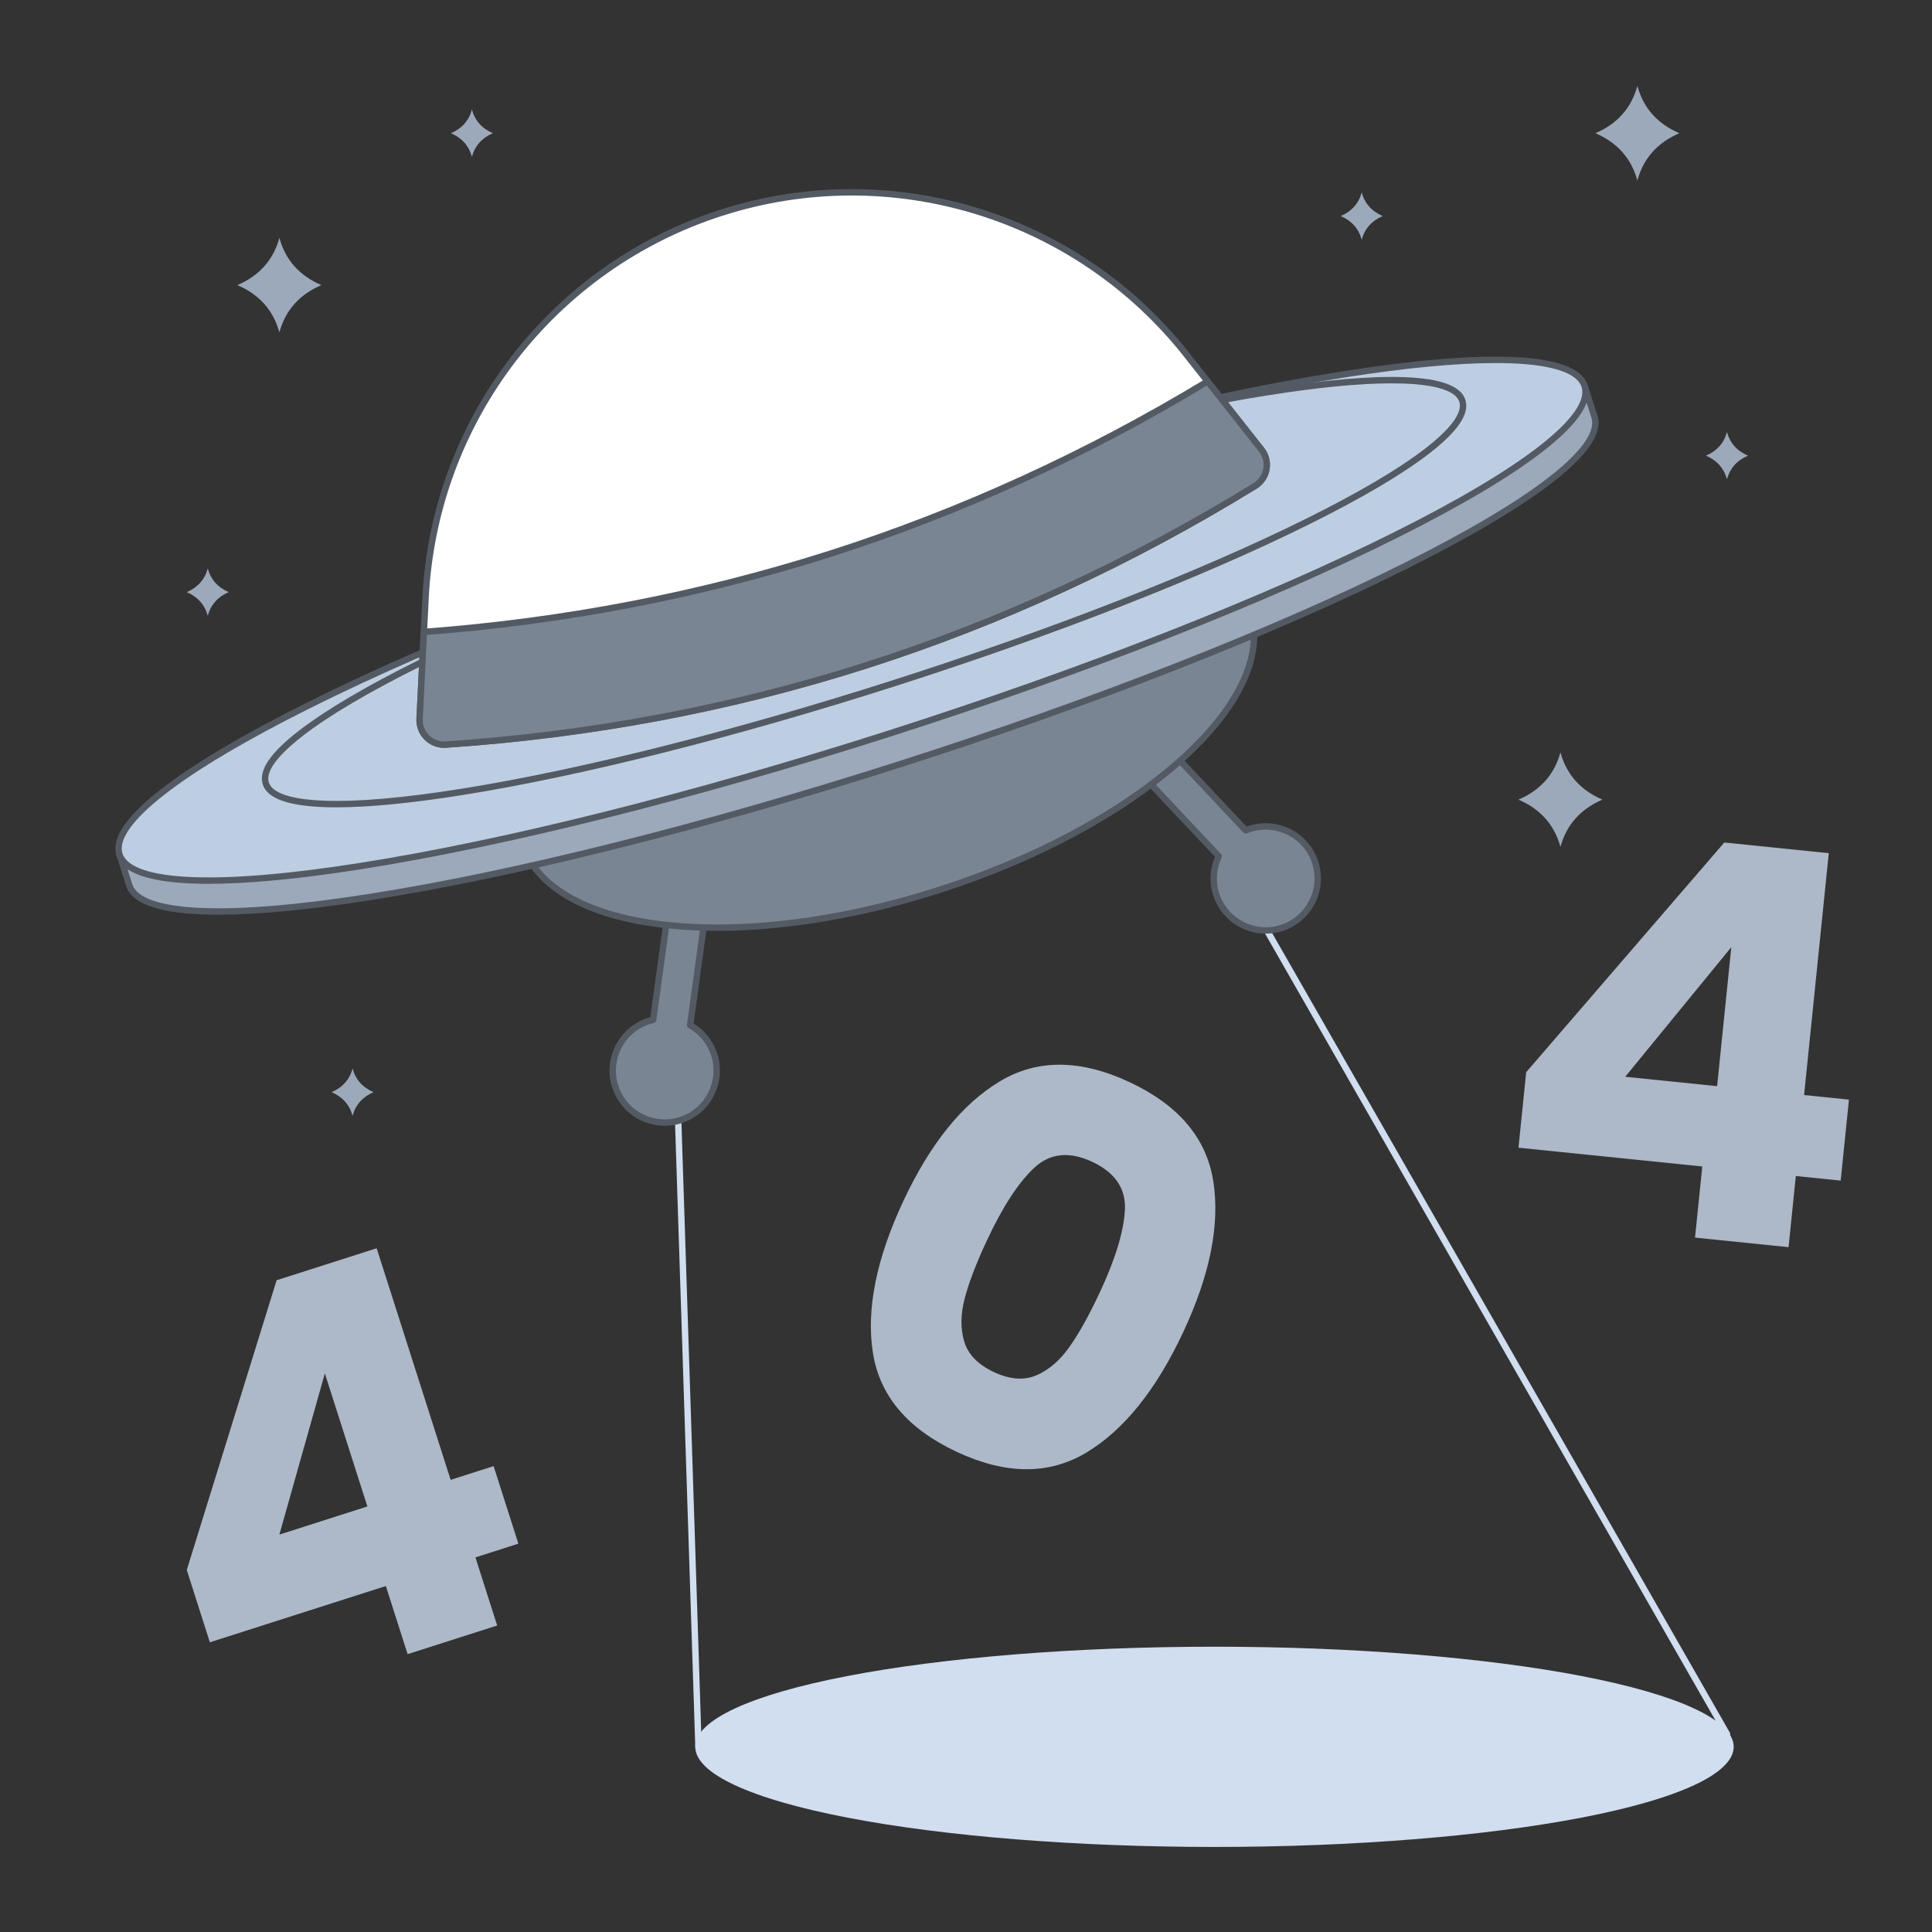 <svg xmlns="http://www.w3.org/2000/svg" xmlns:xlink="http://www.w3.org/1999/xlink" width="1000" zoomAndPan="magnify" viewBox="0 0 750 750" height="1000" preserveAspectRatio="xMidYMid meet" version="1.0"><rect x="0" y="0" width="750" height="750" fill="#333333" stroke="none"/><defs><clipPath id="ab90dfe760"><path d="M 619 33.125 L 652 33.125 L 652 71 L 619 71 Z M 619 33.125 " clip-rule="nonzero"/></clipPath><clipPath id="6ef3e722ee"><path d="M 589 327 L 717.766 327 L 717.766 485 L 589 485 Z M 589 327 " clip-rule="nonzero"/></clipPath></defs><path fill="#d1def0" d="M 271.148 679.359 C 270.48 679.359 269.926 678.828 269.906 678.152 L 257.258 288.305 C 257.242 287.734 257.613 287.223 258.164 287.066 L 422.895 240.176 C 423.445 240.02 424.031 240.258 424.316 240.754 L 671.488 672.539 C 671.707 672.922 671.707 673.395 671.488 673.773 C 671.266 674.156 670.863 674.398 670.422 674.402 L 271.164 679.355 C 271.164 679.355 271.156 679.355 271.148 679.355 Z M 259.777 289.195 L 272.355 676.855 L 668.273 671.941 L 422.641 242.84 L 259.781 289.199 Z M 259.777 289.195 " fill-opacity="1" fill-rule="nonzero"/><path fill="#7a8593" d="M 277.27 409.445 C 275.648 404.371 272.207 400.391 267.902 397.977 L 275.52 342.605 L 261.156 340.625 L 253.551 395.902 C 252.996 396.031 252.441 396.18 251.891 396.352 C 241.27 399.75 235.41 411.113 238.805 421.738 C 242.199 432.363 253.559 438.223 264.18 434.828 C 274.801 431.43 280.66 420.066 277.262 409.441 Z M 277.27 409.445 " fill-opacity="1" fill-rule="nonzero"/><path fill="#535a63" d="M 258.051 437.035 C 248.977 437.035 240.527 431.219 237.621 422.121 C 234.023 410.859 240.254 398.77 251.516 395.168 C 251.809 395.074 252.117 394.984 252.438 394.902 L 259.926 340.461 C 260.023 339.777 260.648 339.301 261.332 339.395 L 275.691 341.375 C 276.02 341.418 276.316 341.594 276.516 341.855 C 276.715 342.117 276.801 342.449 276.754 342.777 L 269.25 397.324 C 273.633 400.012 276.887 404.152 278.457 409.066 C 282.055 420.328 275.824 432.418 264.566 436.016 C 262.406 436.711 260.211 437.035 258.055 437.035 Z M 262.219 342.031 L 254.785 396.074 C 254.715 396.59 254.336 397.004 253.828 397.121 C 253.254 397.25 252.742 397.387 252.27 397.539 C 242.32 400.719 236.809 411.406 239.992 421.359 C 242.559 429.402 250.027 434.543 258.047 434.543 C 259.953 434.543 261.891 434.25 263.805 433.641 C 273.754 430.461 279.262 419.773 276.082 409.82 C 274.613 405.234 271.492 401.414 267.289 399.059 C 266.844 398.809 266.598 398.309 266.668 397.805 L 274.113 343.664 L 262.219 342.027 Z M 262.219 342.031 " fill-opacity="1" fill-rule="nonzero"/><path fill="#7a8593" d="M 510.582 334.855 C 507.188 324.23 495.828 318.371 485.207 321.766 C 484.656 321.941 484.121 322.141 483.594 322.363 L 445.352 281.742 L 434.797 291.68 L 473.105 332.371 C 470.996 336.836 470.5 342.074 472.121 347.152 C 475.516 357.777 486.879 363.637 497.496 360.242 C 508.121 356.844 513.977 345.48 510.586 334.855 Z M 510.582 334.855 " fill-opacity="1" fill-rule="nonzero"/><path fill="#535a63" d="M 491.367 362.445 C 482.289 362.445 473.844 356.629 470.938 347.531 C 469.367 342.617 469.617 337.355 471.629 332.625 L 433.891 292.539 C 433.422 292.039 433.445 291.25 433.945 290.777 L 444.496 280.836 C 444.738 280.609 445.059 280.488 445.387 280.5 C 445.719 280.508 446.031 280.648 446.254 280.891 L 483.922 320.895 C 484.23 320.777 484.535 320.672 484.828 320.578 C 496.086 316.98 508.176 323.215 511.77 334.477 C 515.367 345.738 509.137 357.828 497.879 361.426 C 495.719 362.117 493.523 362.445 491.371 362.445 Z M 436.555 291.738 L 474.008 331.523 C 474.359 331.895 474.445 332.445 474.227 332.91 C 472.168 337.266 471.84 342.191 473.305 346.777 C 476.484 356.73 487.168 362.242 497.117 359.059 C 507.066 355.879 512.574 345.191 509.395 335.238 C 506.215 325.285 495.531 319.773 485.582 322.957 C 485.105 323.109 484.609 323.293 484.066 323.52 C 483.586 323.719 483.039 323.598 482.68 323.223 L 445.293 283.508 L 436.551 291.742 Z M 436.555 291.738 " fill-opacity="1" fill-rule="nonzero"/><path fill="#7a8593" d="M 485.352 237.473 C 485.684 238.504 485.953 239.555 486.172 240.621 C 486.387 241.684 486.543 242.77 486.645 243.867 C 486.746 244.965 486.789 246.078 486.777 247.207 C 486.762 248.336 486.691 249.477 486.566 250.633 C 486.438 251.785 486.25 252.953 486.008 254.133 C 485.766 255.312 485.469 256.504 485.113 257.703 C 484.758 258.906 484.344 260.113 483.875 261.336 C 483.406 262.555 482.883 263.781 482.301 265.016 C 481.723 266.254 481.086 267.492 480.395 268.742 C 479.703 269.988 478.961 271.242 478.16 272.5 C 477.363 273.758 476.508 275.016 475.602 276.281 C 474.695 277.547 473.738 278.812 472.727 280.078 C 471.719 281.348 470.656 282.613 469.543 283.883 C 468.43 285.152 467.27 286.418 466.059 287.684 C 464.844 288.949 463.586 290.211 462.277 291.473 C 460.969 292.73 459.613 293.988 458.211 295.238 C 456.809 296.492 455.363 297.734 453.871 298.977 C 452.379 300.215 450.848 301.449 449.27 302.672 C 447.691 303.898 446.07 305.113 444.41 306.32 C 442.75 307.531 441.051 308.727 439.312 309.914 C 437.57 311.102 435.797 312.277 433.984 313.441 C 432.168 314.605 430.32 315.754 428.438 316.891 C 426.555 318.031 424.637 319.152 422.688 320.262 C 420.742 321.371 418.762 322.465 416.75 323.539 C 414.742 324.617 412.703 325.676 410.641 326.719 C 408.574 327.762 406.484 328.789 404.367 329.793 C 402.25 330.801 400.109 331.789 397.949 332.754 C 395.785 333.723 393.605 334.668 391.402 335.594 C 389.199 336.52 386.977 337.422 384.738 338.305 C 382.5 339.188 380.246 340.047 377.98 340.883 C 375.711 341.719 373.43 342.531 371.137 343.32 C 368.848 344.109 366.543 344.871 364.23 345.613 C 361.922 346.352 359.602 347.062 357.277 347.75 C 354.953 348.438 352.625 349.098 350.293 349.734 C 347.957 350.367 345.625 350.973 343.289 351.555 C 340.957 352.133 338.621 352.684 336.289 353.207 C 333.961 353.73 331.633 354.227 329.309 354.691 C 326.988 355.16 324.672 355.598 322.367 356.004 C 320.059 356.41 317.762 356.789 315.473 357.137 C 313.188 357.488 310.91 357.805 308.648 358.094 C 306.387 358.379 304.141 358.637 301.91 358.867 C 299.68 359.094 297.469 359.289 295.277 359.453 C 293.082 359.621 290.91 359.754 288.758 359.859 C 286.605 359.961 284.477 360.035 282.371 360.078 C 280.266 360.117 278.188 360.129 276.137 360.109 C 274.082 360.086 272.059 360.035 270.062 359.953 C 268.066 359.871 266.102 359.758 264.168 359.609 C 262.234 359.465 260.332 359.289 258.465 359.082 C 256.598 358.879 254.766 358.641 252.969 358.371 C 251.176 358.105 249.414 357.809 247.695 357.48 C 245.973 357.152 244.293 356.793 242.652 356.406 C 241.008 356.016 239.41 355.598 237.852 355.152 C 236.293 354.707 234.777 354.23 233.309 353.727 C 231.836 353.223 230.414 352.688 229.031 352.129 C 227.652 351.566 226.32 350.98 225.031 350.363 C 223.746 349.746 222.508 349.105 221.32 348.434 C 220.133 347.766 218.992 347.07 217.906 346.348 C 216.816 345.625 215.777 344.879 214.793 344.105 C 213.805 343.336 212.871 342.539 211.992 341.719 C 211.109 340.898 210.281 340.055 209.508 339.188 C 208.734 338.32 208.016 337.43 207.352 336.52 C 206.688 335.605 206.074 334.676 205.523 333.723 C 204.969 332.77 204.469 331.793 204.027 330.801 C 203.586 329.809 203.199 328.797 202.871 327.766 C 202.539 326.734 202.27 325.684 202.051 324.621 C 201.836 323.555 201.68 322.473 201.578 321.371 C 201.477 320.273 201.434 319.16 201.445 318.031 C 201.461 316.906 201.531 315.762 201.656 314.609 C 201.785 313.453 201.973 312.285 202.215 311.105 C 202.457 309.926 202.754 308.734 203.109 307.535 C 203.465 306.332 203.879 305.125 204.348 303.902 C 204.816 302.684 205.34 301.457 205.922 300.223 C 206.5 298.988 207.137 297.746 207.828 296.496 C 208.52 295.25 209.262 293.996 210.062 292.738 C 210.863 291.48 211.715 290.223 212.621 288.957 C 213.527 287.691 214.484 286.426 215.496 285.16 C 216.504 283.891 217.566 282.625 218.68 281.355 C 219.793 280.086 220.953 278.82 222.164 277.555 C 223.379 276.289 224.637 275.027 225.945 273.766 C 227.254 272.508 228.609 271.25 230.012 270 C 231.414 268.75 232.859 267.504 234.352 266.262 C 235.844 265.023 237.375 263.789 238.953 262.566 C 240.531 261.34 242.152 260.125 243.812 258.918 C 245.473 257.711 247.172 256.512 248.91 255.324 C 250.652 254.137 252.426 252.961 254.238 251.797 C 256.055 250.637 257.902 249.484 259.785 248.348 C 261.668 247.211 263.586 246.086 265.535 244.977 C 267.48 243.867 269.461 242.777 271.473 241.699 C 273.48 240.621 275.52 239.562 277.582 238.52 C 279.648 237.477 281.738 236.449 283.855 235.445 C 285.973 234.438 288.113 233.453 290.273 232.484 C 292.438 231.516 294.621 230.57 296.82 229.645 C 299.023 228.719 301.246 227.816 303.484 226.934 C 305.723 226.051 307.977 225.191 310.242 224.355 C 312.512 223.52 314.793 222.707 317.086 221.918 C 319.375 221.129 321.68 220.367 323.992 219.629 C 326.301 218.887 328.621 218.176 330.945 217.488 C 333.27 216.801 335.598 216.141 337.93 215.504 C 340.266 214.871 342.598 214.266 344.934 213.684 C 347.266 213.105 349.602 212.555 351.934 212.031 C 354.262 211.508 356.59 211.012 358.914 210.547 C 361.234 210.078 363.551 209.645 365.855 209.234 C 368.164 208.828 370.461 208.449 372.75 208.102 C 375.035 207.754 377.312 207.434 379.574 207.145 C 381.836 206.859 384.082 206.602 386.312 206.375 C 388.543 206.145 390.754 205.949 392.945 205.785 C 395.141 205.617 397.312 205.484 399.465 205.379 C 401.617 205.277 403.746 205.203 405.852 205.164 C 407.957 205.121 410.035 205.109 412.086 205.129 C 414.141 205.152 416.164 205.203 418.16 205.285 C 420.156 205.367 422.121 205.484 424.055 205.629 C 425.988 205.773 427.891 205.949 429.758 206.156 C 431.625 206.363 433.457 206.598 435.254 206.867 C 437.047 207.133 438.809 207.434 440.527 207.762 C 442.25 208.09 443.93 208.445 445.57 208.836 C 447.215 209.223 448.812 209.641 450.371 210.086 C 451.93 210.531 453.445 211.008 454.914 211.512 C 456.387 212.016 457.812 212.551 459.191 213.109 C 460.57 213.672 461.902 214.262 463.191 214.875 C 464.477 215.492 465.715 216.137 466.902 216.805 C 468.09 217.473 469.23 218.172 470.316 218.891 C 471.406 219.613 472.445 220.359 473.43 221.133 C 474.418 221.906 475.352 222.699 476.23 223.523 C 477.113 224.344 477.941 225.188 478.715 226.051 C 479.488 226.918 480.207 227.809 480.871 228.719 C 481.539 229.633 482.148 230.562 482.699 231.516 C 483.254 232.473 483.754 233.445 484.195 234.438 C 484.637 235.43 485.023 236.445 485.352 237.473 Z M 485.352 237.473 " fill-opacity="1" fill-rule="nonzero"/><path fill="#535a63" d="M 278.438 361.363 C 271.469 361.363 264.75 361.012 258.344 360.305 C 243.359 358.648 230.867 355.117 221.215 349.812 C 211.082 344.242 204.512 336.945 201.695 328.129 C 198.879 319.312 200 309.559 205.027 299.141 C 209.816 289.219 217.945 279.098 229.191 269.055 C 252.195 248.512 285.727 230.531 323.617 218.418 C 361.504 206.305 399.25 201.5 429.898 204.891 C 444.883 206.543 457.371 210.074 467.027 215.383 C 477.16 220.953 483.727 228.25 486.547 237.066 C 489.363 245.883 488.242 255.637 483.215 266.055 C 478.426 275.977 470.293 286.098 459.051 296.141 C 436.047 316.684 402.516 334.664 364.625 346.777 C 334.66 356.355 304.781 361.363 278.438 361.367 Z M 409.789 206.32 C 383.707 206.32 354.102 211.289 324.375 220.793 C 286.812 232.801 253.598 250.602 230.848 270.914 C 219.848 280.738 211.914 290.598 207.266 300.227 C 202.527 310.047 201.449 319.184 204.066 327.371 C 206.684 335.562 212.855 342.379 222.41 347.633 C 231.777 352.777 243.957 356.211 258.617 357.832 C 264.941 358.531 271.574 358.875 278.453 358.875 C 304.535 358.875 334.141 353.91 363.867 344.402 C 401.43 332.395 434.645 314.594 457.395 294.285 C 468.395 284.461 476.328 274.598 480.973 264.973 C 485.715 255.148 486.793 246.016 484.176 237.824 C 481.559 229.637 475.387 222.82 465.828 217.566 C 456.461 212.418 444.281 208.988 429.625 207.367 C 423.301 206.668 416.664 206.32 409.789 206.32 Z M 409.789 206.32 " fill-opacity="1" fill-rule="nonzero"/><path fill="#9ca9ba" d="M 604.527 153.25 L 56.984 328.293 L 46.363 331.691 L 50.191 343.676 C 57.977 368.047 191.617 347.09 348.68 296.879 C 505.746 246.668 626.762 186.211 618.977 161.844 L 615.148 149.855 Z M 604.527 153.25 " fill-opacity="1" fill-rule="nonzero"/><path fill="#535a63" d="M 84.805 355.086 C 82.422 355.086 80.145 355.043 77.98 354.949 C 60.836 354.227 51.09 350.562 49.012 344.055 L 45.184 332.066 C 45.086 331.754 45.113 331.41 45.266 331.121 C 45.414 330.824 45.676 330.605 45.992 330.504 L 614.777 148.668 C 615.43 148.461 616.129 148.82 616.34 149.477 L 620.168 161.465 C 622.246 167.969 616.43 176.609 602.883 187.145 C 590.176 197.027 571.105 208.344 546.207 220.781 C 495.102 246.312 425.086 273.762 349.062 298.066 C 273.043 322.367 200.094 340.625 143.656 349.477 C 119.867 353.207 100.117 355.086 84.809 355.086 Z M 47.934 332.496 L 51.383 343.297 C 53.086 348.629 62.316 351.793 78.086 352.461 C 94.008 353.129 115.938 351.301 143.266 347.012 C 199.582 338.184 272.398 319.957 348.305 295.691 C 424.211 271.426 494.098 244.031 545.094 218.555 C 569.848 206.188 588.773 194.961 601.355 185.176 C 613.816 175.488 619.5 167.551 617.797 162.223 L 614.348 151.422 L 604.914 154.438 L 604.535 153.25 L 604.914 154.438 L 47.93 332.496 Z M 47.934 332.496 " fill-opacity="1" fill-rule="nonzero"/><path fill="#becee2" d="M 615.148 149.891 C 615.379 150.613 615.492 151.371 615.496 152.164 C 615.496 152.961 615.387 153.789 615.16 154.652 C 614.934 155.52 614.59 156.418 614.137 157.348 C 613.684 158.281 613.113 159.246 612.434 160.246 C 611.75 161.242 610.957 162.273 610.047 163.336 C 609.141 164.398 608.121 165.488 606.992 166.613 C 605.863 167.734 604.621 168.887 603.27 170.07 C 601.918 171.25 600.461 172.457 598.891 173.695 C 597.324 174.93 595.648 176.195 593.867 177.484 C 592.086 178.77 590.199 180.086 588.211 181.422 C 586.219 182.762 584.125 184.121 581.93 185.508 C 579.734 186.891 577.441 188.297 575.047 189.723 C 572.652 191.148 570.164 192.598 567.574 194.062 C 564.988 195.527 562.309 197.012 559.531 198.516 C 556.758 200.016 553.895 201.535 550.938 203.07 C 547.984 204.602 544.941 206.152 541.812 207.715 C 538.688 209.277 535.477 210.852 532.18 212.438 C 528.887 214.023 525.516 215.621 522.062 217.23 C 518.613 218.84 515.086 220.457 511.484 222.082 C 507.883 223.707 504.211 225.336 500.469 226.977 C 496.727 228.613 492.922 230.258 489.047 231.902 C 485.172 233.551 481.238 235.199 477.242 236.852 C 473.246 238.504 469.195 240.16 465.086 241.812 C 460.977 243.465 456.816 245.117 452.605 246.77 C 448.391 248.418 444.133 250.066 439.828 251.711 C 435.523 253.355 431.18 254.992 426.793 256.625 C 422.406 258.258 417.98 259.887 413.523 261.504 C 409.062 263.121 404.574 264.73 400.055 266.332 C 395.535 267.93 390.988 269.52 386.418 271.098 C 381.852 272.676 377.262 274.238 372.652 275.793 C 368.043 277.344 363.418 278.879 358.781 280.398 C 354.145 281.922 349.496 283.426 344.844 284.914 C 340.188 286.402 335.531 287.871 330.871 289.32 C 326.211 290.77 321.555 292.199 316.898 293.609 C 312.246 295.02 307.598 296.41 302.961 297.773 C 298.324 299.141 293.699 300.48 289.09 301.801 C 284.48 303.117 279.887 304.41 275.316 305.68 C 270.746 306.945 266.199 308.188 261.68 309.402 C 257.16 310.613 252.668 311.801 248.207 312.957 C 243.75 314.117 239.324 315.242 234.938 316.34 C 230.547 317.441 226.199 318.508 221.895 319.543 C 217.586 320.578 213.328 321.582 209.113 322.555 C 204.902 323.527 200.738 324.465 196.629 325.367 C 192.516 326.273 188.461 327.145 184.465 327.98 C 180.465 328.816 176.531 329.617 172.652 330.383 C 168.777 331.145 164.969 331.875 161.223 332.566 C 157.48 333.258 153.805 333.914 150.203 334.531 C 146.598 335.148 143.07 335.727 139.617 336.27 C 136.16 336.809 132.785 337.312 129.488 337.777 C 126.191 338.238 122.98 338.664 119.848 339.051 C 116.719 339.438 113.672 339.781 110.715 340.09 C 107.758 340.395 104.891 340.66 102.113 340.887 C 99.332 341.113 96.648 341.301 94.059 341.445 C 91.469 341.59 88.973 341.695 86.578 341.758 C 84.18 341.824 81.883 341.848 79.684 341.832 C 77.484 341.812 75.387 341.758 73.395 341.66 C 71.398 341.562 69.512 341.422 67.727 341.246 C 65.941 341.066 64.262 340.848 62.688 340.586 C 61.117 340.328 59.652 340.031 58.301 339.691 C 56.945 339.352 55.699 338.973 54.566 338.555 C 53.434 338.137 52.41 337.68 51.5 337.184 C 50.586 336.688 49.789 336.152 49.102 335.582 C 48.418 335.008 47.844 334.398 47.387 333.75 C 46.926 333.102 46.582 332.418 46.352 331.695 C 46.121 330.973 46.004 330.215 46.004 329.422 C 46 328.625 46.113 327.797 46.34 326.934 C 46.566 326.066 46.906 325.168 47.363 324.238 C 47.816 323.305 48.387 322.34 49.066 321.34 C 49.75 320.344 50.543 319.312 51.449 318.25 C 52.359 317.188 53.375 316.094 54.508 314.973 C 55.637 313.852 56.879 312.699 58.23 311.516 C 59.578 310.336 61.039 309.129 62.605 307.891 C 64.176 306.652 65.852 305.391 67.633 304.102 C 69.414 302.812 71.301 301.5 73.289 300.164 C 75.281 298.824 77.375 297.465 79.57 296.078 C 81.762 294.695 84.059 293.289 86.453 291.863 C 88.848 290.438 91.336 288.988 93.926 287.523 C 96.512 286.059 99.191 284.574 101.965 283.07 C 104.742 281.57 107.605 280.051 110.562 278.516 C 113.516 276.984 116.559 275.434 119.684 273.871 C 122.812 272.309 126.023 270.734 129.316 269.148 C 132.613 267.559 135.984 265.961 139.438 264.355 C 142.887 262.746 146.414 261.129 150.016 259.504 C 153.617 257.879 157.285 256.25 161.027 254.609 C 164.77 252.973 168.578 251.328 172.453 249.684 C 176.324 248.035 180.262 246.387 184.258 244.734 C 188.254 243.078 192.305 241.426 196.414 239.773 C 200.523 238.121 204.684 236.469 208.895 234.816 C 213.105 233.168 217.363 231.52 221.668 229.875 C 225.973 228.23 230.32 226.594 234.707 224.961 C 239.094 223.324 243.516 221.699 247.977 220.082 C 252.434 218.465 256.926 216.855 261.445 215.254 C 265.965 213.652 270.508 212.066 275.078 210.488 C 279.648 208.91 284.238 207.344 288.848 205.793 C 293.457 204.242 298.082 202.707 302.719 201.184 C 307.355 199.664 312.004 198.16 316.656 196.672 C 321.312 195.184 325.969 193.715 330.629 192.266 C 335.289 190.812 339.945 189.383 344.602 187.973 C 349.254 186.566 353.902 185.176 358.539 183.812 C 363.176 182.445 367.801 181.105 372.41 179.785 C 377.02 178.469 381.609 177.176 386.184 175.906 C 390.754 174.641 395.297 173.398 399.82 172.184 C 404.34 170.969 408.832 169.785 413.289 168.629 C 417.75 167.469 422.176 166.344 426.562 165.242 C 430.953 164.145 435.301 163.078 439.605 162.043 C 443.91 161.008 448.172 160.004 452.383 159.031 C 456.598 158.059 460.762 157.121 464.871 156.215 C 468.98 155.312 473.035 154.441 477.035 153.605 C 481.031 152.77 484.969 151.969 488.844 151.203 C 492.723 150.441 496.531 149.711 500.273 149.02 C 504.02 148.328 507.691 147.672 511.297 147.055 C 514.898 146.438 518.43 145.859 521.883 145.316 C 525.336 144.777 528.715 144.273 532.008 143.809 C 535.305 143.344 538.52 142.922 541.652 142.535 C 544.781 142.148 547.828 141.805 550.785 141.496 C 553.742 141.191 556.609 140.926 559.387 140.699 C 562.164 140.473 564.848 140.285 567.441 140.141 C 570.031 139.996 572.523 139.891 574.922 139.824 C 577.32 139.762 579.617 139.738 581.816 139.754 C 584.016 139.77 586.109 139.828 588.105 139.926 C 590.098 140.023 591.988 140.16 593.773 140.34 C 595.559 140.52 597.238 140.738 598.809 140.996 C 600.383 141.258 601.844 141.555 603.199 141.895 C 604.555 142.234 605.797 142.613 606.934 143.031 C 608.066 143.449 609.09 143.906 610 144.402 C 610.91 144.898 611.711 145.43 612.395 146.004 C 613.082 146.578 613.652 147.188 614.113 147.836 C 614.57 148.484 614.918 149.168 615.148 149.891 Z M 615.148 149.891 " fill-opacity="1" fill-rule="nonzero"/><path fill="#535a63" d="M 80.977 343.098 C 78.59 343.098 76.316 343.055 74.148 342.961 C 57.008 342.238 47.262 338.574 45.184 332.066 C 43.102 325.562 48.918 316.922 62.465 306.387 C 75.176 296.504 94.242 285.188 119.141 272.75 C 170.25 247.215 240.262 219.77 316.285 195.465 C 392.309 171.164 465.258 152.906 521.695 144.055 C 549.191 139.746 571.285 137.902 587.367 138.582 C 604.512 139.305 614.258 142.969 616.336 149.477 C 618.414 155.984 612.602 164.621 599.055 175.156 C 586.344 185.039 567.273 196.359 542.379 208.797 C 491.27 234.328 421.258 261.773 345.234 286.078 C 269.211 310.383 196.262 328.641 139.82 337.488 C 116.035 341.219 96.285 343.098 80.977 343.098 Z M 580.527 140.934 C 565.355 140.934 545.742 142.809 522.078 146.516 C 465.766 155.348 392.949 173.57 317.043 197.836 C 241.137 222.102 171.25 249.5 120.25 274.977 C 95.5 287.34 76.57 298.57 63.992 308.352 C 51.531 318.043 45.848 325.977 47.551 331.309 C 49.25 336.641 58.484 339.809 74.25 340.473 C 90.172 341.145 112.105 339.312 139.434 335.027 C 195.75 326.195 268.566 307.973 344.473 283.707 C 420.379 259.438 490.266 232.043 541.262 206.566 C 566.012 194.203 584.941 182.973 597.523 173.191 C 609.98 163.5 615.668 155.566 613.965 150.234 C 612.262 144.902 603.027 141.734 587.262 141.07 C 585.125 140.98 582.879 140.938 580.527 140.938 Z M 580.527 140.934 " fill-opacity="1" fill-rule="nonzero"/><path fill="#535a63" d="M 130.656 313.406 C 128.965 313.406 127.348 313.379 125.797 313.316 C 111.508 312.789 103.727 309.902 101.996 304.488 C 100.266 299.074 104.934 292.207 116.262 283.488 C 126.676 275.477 142.277 266.293 162.641 256.18 C 204.422 235.434 261.629 213.078 323.723 193.227 C 385.816 173.375 445.383 158.402 491.449 151.062 C 513.898 147.488 531.938 145.918 545.062 146.402 C 559.348 146.934 567.133 149.82 568.863 155.234 C 570.594 160.648 565.926 167.516 554.594 176.234 C 544.184 184.242 528.578 193.43 508.215 203.543 C 466.438 224.285 409.227 246.645 347.137 266.496 C 285.043 286.348 225.477 301.32 179.41 308.66 C 159.613 311.812 143.25 313.402 130.656 313.402 Z M 540.191 148.812 C 527.738 148.812 511.508 150.395 491.844 153.527 C 445.898 160.844 386.461 175.785 324.484 195.602 C 262.508 215.414 205.426 237.719 163.75 258.414 C 143.535 268.449 128.07 277.551 117.785 285.465 C 110.734 290.891 102.684 298.461 104.367 303.734 C 106.051 309.004 117 310.504 125.887 310.832 C 138.852 311.312 156.73 309.754 179.02 306.203 C 224.965 298.887 284.398 283.941 346.375 264.129 C 408.355 244.316 465.438 222.008 507.109 201.316 C 527.328 191.277 542.789 182.176 553.074 174.262 C 560.125 168.84 568.176 161.266 566.492 155.996 C 564.809 150.723 553.859 149.227 544.973 148.895 C 543.449 148.84 541.855 148.812 540.191 148.812 Z M 540.191 148.812 " fill-opacity="1" fill-rule="nonzero"/><path fill="#ffffff" d="M 487.234 188.602 C 390.781 247.996 286.047 281.477 173.035 289.051 C 167.352 289.43 162.609 284.75 162.887 279.059 L 165.191 232.211 C 168.582 163.211 214.418 103.559 280.199 82.527 C 345.984 61.496 417.906 83.504 460.672 137.75 L 489.707 174.578 C 493.238 179.055 492.086 185.617 487.234 188.602 Z M 487.234 188.602 " fill-opacity="1" fill-rule="nonzero"/><path fill="#535a63" d="M 172.406 290.316 C 169.598 290.316 166.879 289.215 164.863 287.23 C 162.668 285.074 161.492 282.07 161.645 278.996 L 163.949 232.148 C 164.789 215.039 168.23 198.246 174.176 182.234 C 179.992 166.57 188.113 151.895 198.312 138.621 C 208.512 125.348 220.598 113.723 234.234 104.066 C 248.172 94.199 263.512 86.551 279.82 81.336 C 296.133 76.125 313.062 73.453 330.137 73.406 C 346.848 73.355 363.43 75.82 379.434 80.715 C 395.438 85.609 410.559 92.855 424.387 102.246 C 438.508 111.84 451.047 123.523 461.652 136.973 L 490.688 173.801 C 492.59 176.219 493.375 179.344 492.836 182.375 C 492.301 185.395 490.496 188.055 487.887 189.66 C 439.797 219.27 388.941 242.746 336.723 259.438 C 284.504 276.133 229.461 286.512 173.117 290.285 C 172.879 290.301 172.641 290.312 172.402 290.312 Z M 330.605 75.898 C 330.449 75.898 330.297 75.898 330.145 75.898 C 313.324 75.945 296.648 78.574 280.582 83.715 C 264.512 88.852 249.402 96.383 235.676 106.102 C 222.238 115.613 210.332 127.066 200.285 140.141 C 190.238 153.215 182.238 167.672 176.508 183.109 C 170.652 198.879 167.266 215.422 166.434 232.273 L 164.133 279.121 C 164.016 281.488 164.918 283.797 166.605 285.453 C 168.289 287.105 170.605 287.965 172.953 287.809 C 229.094 284.047 283.938 273.707 335.965 257.074 C 387.992 240.441 438.664 217.047 486.582 187.547 L 487.234 188.605 L 486.582 187.547 C 488.59 186.309 489.977 184.27 490.387 181.945 C 490.801 179.613 490.199 177.207 488.734 175.352 L 459.699 138.523 C 449.25 125.273 436.898 113.762 422.984 104.312 C 409.371 95.062 394.473 87.926 378.707 83.102 C 363.09 78.324 346.91 75.902 330.605 75.902 Z M 330.605 75.898 " fill-opacity="1" fill-rule="nonzero"/><path fill="#7a8593" d="M 468.797 148.051 C 375.141 204.766 273.723 237.188 164.547 245.316 L 162.887 279.059 C 162.609 284.754 167.352 289.43 173.035 289.051 C 286.047 281.477 390.781 247.996 487.234 188.602 C 492.09 185.617 493.238 179.051 489.707 174.578 Z M 468.797 148.051 " fill-opacity="1" fill-rule="nonzero"/><path fill="#535a63" d="M 172.406 290.316 C 169.598 290.316 166.879 289.215 164.863 287.23 C 162.668 285.074 161.492 282.07 161.645 278.996 L 163.305 245.254 C 163.332 244.625 163.828 244.121 164.453 244.074 C 218.691 240.035 271.734 229.82 322.113 213.715 C 372.492 197.609 421.625 175.16 468.152 146.984 C 468.688 146.656 469.383 146.785 469.773 147.277 L 490.688 173.805 C 492.59 176.219 493.375 179.344 492.836 182.375 C 492.301 185.398 490.496 188.055 487.887 189.66 C 439.797 219.273 388.941 242.75 336.723 259.441 C 284.504 276.137 229.461 286.516 173.117 290.289 C 172.879 290.305 172.641 290.312 172.402 290.312 Z M 165.734 246.477 L 164.129 279.121 C 164.012 281.488 164.918 283.797 166.605 285.453 C 168.285 287.105 170.602 287.965 172.953 287.809 C 229.094 284.047 283.938 273.707 335.965 257.074 C 387.988 240.441 438.664 217.047 486.578 187.547 C 488.586 186.309 489.973 184.27 490.387 181.945 C 490.801 179.613 490.195 177.207 488.73 175.352 L 468.496 149.688 C 422.086 177.695 373.094 200.039 322.871 216.094 C 272.645 232.148 219.781 242.371 165.734 246.48 Z M 165.734 246.477 " fill-opacity="1" fill-rule="nonzero"/><path fill="#9ca9ba" d="M 528.625 74.742 L 528.625 74.652 C 528.617 74.668 528.613 74.684 528.613 74.699 C 528.605 74.684 528.602 74.668 528.598 74.652 L 528.598 74.742 C 527.426 79 524.715 82.043 520.465 83.871 C 524.715 85.703 527.426 88.746 528.598 93 L 528.598 93.09 C 528.605 93.074 528.609 93.062 528.613 93.047 C 528.617 93.062 528.621 93.074 528.625 93.09 L 528.625 93 C 529.797 88.746 532.508 85.703 536.758 83.871 C 532.508 82.043 529.797 79 528.625 74.742 Z M 528.625 74.742 " fill-opacity="1" fill-rule="nonzero"/><path fill="#9ca9ba" d="M 670.418 167.762 L 670.418 167.672 C 670.414 167.688 670.41 167.703 670.406 167.715 C 670.402 167.703 670.395 167.688 670.395 167.672 L 670.395 167.762 C 669.223 172.016 666.512 175.059 662.262 176.891 C 666.512 178.719 669.223 181.762 670.395 186.02 L 670.395 186.109 C 670.398 186.094 670.402 186.078 670.406 186.062 C 670.41 186.078 670.418 186.094 670.418 186.109 L 670.418 186.02 C 671.59 181.762 674.301 178.719 678.551 176.891 C 674.301 175.059 671.59 172.016 670.418 167.762 Z M 670.418 167.762 " fill-opacity="1" fill-rule="nonzero"/><path fill="#9ca9ba" d="M 136.879 414.848 L 136.879 414.758 C 136.875 414.773 136.871 414.785 136.867 414.801 C 136.863 414.785 136.855 414.773 136.855 414.758 L 136.855 414.848 C 135.684 419.102 132.973 422.145 128.723 423.977 C 132.973 425.805 135.684 428.848 136.855 433.105 L 136.855 433.195 C 136.859 433.18 136.863 433.164 136.867 433.148 C 136.871 433.164 136.879 433.18 136.879 433.195 L 136.879 433.105 C 138.051 428.848 140.762 425.805 145.012 423.977 C 140.762 422.145 138.051 419.102 136.879 414.848 Z M 136.879 414.848 " fill-opacity="1" fill-rule="nonzero"/><path fill="#9ca9ba" d="M 183.211 42.582 L 183.211 42.492 C 183.207 42.508 183.199 42.523 183.199 42.535 C 183.191 42.523 183.188 42.508 183.184 42.492 L 183.184 42.582 C 182.012 46.836 179.301 49.879 175.055 51.711 C 179.301 53.539 182.012 56.582 183.184 60.84 L 183.184 60.93 C 183.191 60.914 183.195 60.898 183.199 60.883 C 183.203 60.898 183.207 60.914 183.211 60.93 L 183.211 60.84 C 184.383 56.582 187.094 53.539 191.344 51.711 C 187.094 49.879 184.383 46.836 183.211 42.582 Z M 183.211 42.582 " fill-opacity="1" fill-rule="nonzero"/><path fill="#9ca9ba" d="M 80.66 220.734 L 80.66 220.645 C 80.656 220.66 80.652 220.672 80.648 220.688 C 80.645 220.672 80.641 220.66 80.637 220.645 L 80.637 220.734 C 79.465 224.988 76.754 228.031 72.504 229.863 C 76.754 231.691 79.465 234.734 80.637 238.992 L 80.637 239.082 C 80.641 239.066 80.648 239.051 80.648 239.035 C 80.652 239.051 80.66 239.066 80.66 239.082 L 80.66 238.992 C 81.836 234.734 84.547 231.691 88.793 229.863 C 84.547 228.031 81.836 224.988 80.66 220.734 Z M 80.66 220.734 " fill-opacity="1" fill-rule="nonzero"/><path fill="#9ca9ba" d="M 108.48 92.422 L 108.48 92.238 C 108.473 92.273 108.461 92.301 108.453 92.332 C 108.445 92.301 108.438 92.273 108.43 92.238 L 108.43 92.422 C 106.086 100.93 100.664 107.02 92.164 110.68 C 100.664 114.34 106.082 120.426 108.43 128.938 L 108.43 129.117 C 108.438 129.086 108.445 129.059 108.453 129.027 C 108.461 129.059 108.473 129.086 108.48 129.117 L 108.48 128.938 C 110.824 120.426 116.246 114.34 124.746 110.68 C 116.246 107.02 110.828 100.93 108.48 92.422 Z M 108.48 92.422 " fill-opacity="1" fill-rule="nonzero"/><g clip-path="url(#ab90dfe760)"><path fill="#9ca9ba" d="M 635.652 33.453 L 635.652 33.27 C 635.645 33.305 635.633 33.332 635.625 33.363 C 635.617 33.332 635.609 33.305 635.602 33.27 L 635.602 33.453 C 633.258 41.961 627.836 48.051 619.336 51.711 C 627.836 55.371 633.254 61.461 635.602 69.969 L 635.602 70.148 C 635.609 70.117 635.617 70.09 635.625 70.059 C 635.633 70.09 635.645 70.117 635.652 70.148 L 635.652 69.969 C 637.996 61.461 643.418 55.371 651.914 51.711 C 643.418 48.051 638 41.961 635.652 33.453 Z M 635.652 33.453 " fill-opacity="1" fill-rule="nonzero"/></g><path fill="#9ca9ba" d="M 605.789 292.16 L 605.789 291.977 C 605.781 292.012 605.773 292.039 605.766 292.07 C 605.758 292.039 605.746 292.012 605.738 291.977 L 605.738 292.16 C 603.395 300.668 597.973 306.758 589.473 310.418 C 597.973 314.078 603.391 320.164 605.738 328.676 L 605.738 328.855 C 605.746 328.824 605.758 328.797 605.766 328.762 C 605.773 328.797 605.781 328.824 605.789 328.855 L 605.789 328.676 C 608.133 320.164 613.555 314.078 622.055 310.418 C 613.555 306.758 608.137 300.668 605.789 292.16 Z M 605.789 292.16 " fill-opacity="1" fill-rule="nonzero"/><path fill="#d1def0" d="M 673.016 678.113 C 673.016 678.75 672.934 679.387 672.773 680.02 C 672.609 680.656 672.367 681.289 672.043 681.926 C 671.723 682.559 671.316 683.188 670.832 683.816 C 670.348 684.445 669.785 685.074 669.141 685.695 C 668.5 686.32 667.777 686.941 666.973 687.559 C 666.172 688.176 665.293 688.789 664.336 689.398 C 663.379 690.004 662.344 690.609 661.234 691.207 C 660.121 691.809 658.934 692.398 657.672 692.988 C 656.41 693.574 655.074 694.156 653.664 694.73 C 652.254 695.305 650.77 695.875 649.215 696.434 C 647.66 696.996 646.035 697.551 644.34 698.094 C 642.645 698.641 640.879 699.18 639.047 699.707 C 637.215 700.234 635.316 700.754 633.352 701.266 C 631.387 701.777 629.355 702.277 627.266 702.77 C 625.172 703.262 623.016 703.742 620.801 704.215 C 618.586 704.688 616.312 705.148 613.98 705.598 C 611.648 706.047 609.262 706.484 606.816 706.91 C 604.371 707.34 601.875 707.754 599.324 708.156 C 596.773 708.562 594.176 708.953 591.527 709.332 C 588.875 709.711 586.18 710.078 583.438 710.43 C 580.695 710.781 577.91 711.125 575.078 711.449 C 572.25 711.777 569.383 712.09 566.473 712.391 C 563.562 712.691 560.617 712.977 557.637 713.25 C 554.652 713.52 551.641 713.777 548.59 714.02 C 545.543 714.266 542.469 714.492 539.363 714.707 C 536.258 714.922 533.125 715.121 529.969 715.305 C 526.812 715.492 523.633 715.66 520.434 715.816 C 517.234 715.969 514.016 716.109 510.781 716.234 C 507.547 716.355 504.297 716.465 501.035 716.559 C 497.77 716.652 494.5 716.73 491.215 716.793 C 487.934 716.855 484.645 716.902 481.352 716.934 C 478.055 716.965 474.758 716.98 471.461 716.98 C 468.16 716.98 464.863 716.965 461.57 716.934 C 458.273 716.902 454.988 716.855 451.703 716.793 C 448.422 716.73 445.148 716.652 441.887 716.559 C 438.621 716.465 435.375 716.355 432.137 716.234 C 428.902 716.109 425.688 715.969 422.484 715.816 C 419.285 715.66 416.109 715.492 412.953 715.305 C 409.793 715.121 406.664 714.922 403.559 714.707 C 400.453 714.492 397.375 714.266 394.328 714.02 C 391.281 713.777 388.266 713.52 385.285 713.25 C 382.301 712.977 379.355 712.691 376.449 712.391 C 373.539 712.09 370.668 711.777 367.84 711.449 C 365.012 711.125 362.223 710.781 359.48 710.43 C 356.738 710.078 354.043 709.711 351.395 709.332 C 348.742 708.953 346.145 708.562 343.594 708.156 C 341.043 707.754 338.547 707.34 336.105 706.91 C 333.66 706.484 331.27 706.047 328.938 705.598 C 326.605 705.148 324.332 704.688 322.117 704.215 C 319.902 703.742 317.75 703.262 315.656 702.77 C 313.562 702.277 311.535 701.777 309.57 701.266 C 307.605 700.754 305.707 700.234 303.871 699.707 C 302.039 699.18 300.277 698.641 298.582 698.094 C 296.883 697.551 295.258 696.996 293.703 696.434 C 292.148 695.875 290.668 695.305 289.258 694.73 C 287.848 694.156 286.508 693.574 285.246 692.988 C 283.984 692.398 282.797 691.809 281.688 691.207 C 280.574 690.609 279.543 690.004 278.582 689.395 C 277.625 688.789 276.746 688.176 275.945 687.559 C 275.145 686.941 274.422 686.32 273.777 685.695 C 273.133 685.074 272.57 684.445 272.086 683.816 C 271.602 683.188 271.199 682.559 270.875 681.926 C 270.551 681.289 270.309 680.656 270.148 680.02 C 269.984 679.387 269.906 678.75 269.906 678.113 C 269.906 677.477 269.984 676.844 270.148 676.207 C 270.309 675.57 270.551 674.938 270.875 674.305 C 271.199 673.672 271.602 673.039 272.086 672.41 C 272.57 671.781 273.133 671.156 273.777 670.531 C 274.422 669.91 275.145 669.289 275.945 668.672 C 276.746 668.055 277.625 667.441 278.582 666.832 C 279.543 666.223 280.574 665.621 281.688 665.02 C 282.797 664.422 283.984 663.828 285.246 663.242 C 286.508 662.652 287.848 662.07 289.258 661.496 C 290.668 660.922 292.148 660.355 293.703 659.793 C 295.258 659.234 296.883 658.68 298.582 658.133 C 300.277 657.59 302.039 657.051 303.871 656.523 C 305.707 655.992 307.605 655.473 309.57 654.961 C 311.535 654.453 313.562 653.949 315.656 653.457 C 317.75 652.969 319.902 652.484 322.117 652.016 C 324.332 651.543 326.605 651.082 328.938 650.633 C 331.27 650.184 333.66 649.742 336.105 649.316 C 338.547 648.891 341.043 648.473 343.594 648.07 C 346.145 647.668 348.742 647.277 351.395 646.898 C 354.043 646.52 356.738 646.152 359.48 645.801 C 362.223 645.445 365.012 645.105 367.84 644.777 C 370.668 644.453 373.539 644.137 376.449 643.84 C 379.355 643.539 382.301 643.254 385.285 642.98 C 388.266 642.707 391.281 642.449 394.328 642.207 C 397.375 641.965 400.453 641.734 403.559 641.52 C 406.664 641.305 409.797 641.105 412.953 640.922 C 416.109 640.738 419.285 640.566 422.484 640.414 C 425.688 640.258 428.902 640.121 432.137 639.996 C 435.375 639.871 438.621 639.762 441.887 639.668 C 445.148 639.578 448.422 639.5 451.703 639.438 C 454.988 639.375 458.273 639.328 461.57 639.297 C 464.863 639.266 468.16 639.25 471.461 639.25 C 474.758 639.25 478.055 639.266 481.352 639.297 C 484.645 639.328 487.934 639.375 491.215 639.438 C 494.5 639.5 497.77 639.578 501.035 639.668 C 504.297 639.762 507.547 639.871 510.781 639.996 C 514.016 640.121 517.234 640.258 520.434 640.414 C 523.633 640.566 526.812 640.738 529.969 640.922 C 533.125 641.105 536.258 641.305 539.363 641.52 C 542.469 641.734 545.543 641.965 548.59 642.207 C 551.641 642.449 554.652 642.707 557.637 642.98 C 560.617 643.254 563.562 643.539 566.473 643.84 C 569.383 644.137 572.25 644.453 575.078 644.777 C 577.91 645.105 580.695 645.445 583.438 645.801 C 586.18 646.152 588.875 646.52 591.527 646.898 C 594.176 647.277 596.773 647.668 599.324 648.07 C 601.875 648.473 604.371 648.891 606.816 649.316 C 609.262 649.742 611.648 650.184 613.98 650.633 C 616.312 651.082 618.586 651.543 620.801 652.016 C 623.02 652.484 625.172 652.969 627.266 653.457 C 629.355 653.949 631.387 654.453 633.352 654.961 C 635.316 655.473 637.215 655.992 639.047 656.523 C 640.879 657.051 642.645 657.59 644.34 658.133 C 646.035 658.68 647.66 659.234 649.215 659.793 C 650.77 660.355 652.254 660.922 653.664 661.496 C 655.074 662.07 656.41 662.652 657.672 663.242 C 658.934 663.828 660.121 664.422 661.234 665.02 C 662.344 665.621 663.379 666.223 664.336 666.832 C 665.293 667.441 666.172 668.055 666.973 668.672 C 667.777 669.289 668.5 669.91 669.141 670.531 C 669.785 671.156 670.348 671.781 670.832 672.41 C 671.316 673.039 671.723 673.672 672.043 674.305 C 672.367 674.938 672.609 675.57 672.773 676.207 C 672.934 676.844 673.016 677.477 673.016 678.113 Z M 673.016 678.113 " fill-opacity="1" fill-rule="nonzero"/><path fill="#adb9c8" d="M 81.469 637.535 L 72.504 609.465 L 107.383 496.988 L 146.219 484.574 L 174.941 574.473 L 191.613 569.145 L 201.23 599.246 L 184.559 604.578 L 193.004 631.02 L 158.234 642.137 L 149.785 615.691 Z M 126.105 533.145 L 108.453 595.73 L 142.613 584.809 Z M 126.105 533.145 " fill-opacity="1" fill-rule="nonzero"/><g clip-path="url(#6ef3e722ee)"><path fill="#adb9c8" d="M 589.473 445.535 L 592.465 416.223 L 669.371 327.059 L 709.93 331.203 L 700.348 425.094 L 717.762 426.871 L 714.551 458.312 L 697.137 456.531 L 694.32 484.148 L 658.008 480.441 L 660.824 452.824 Z M 672.09 367.688 L 630.906 418 L 666.582 421.645 Z M 672.09 367.688 " fill-opacity="1" fill-rule="nonzero"/></g><path fill="#adb9c8" d="M 388.082 419.812 C 402.625 411.062 419.438 411.16 438.512 420.094 C 457.586 429.027 468.418 441.883 471.016 458.66 C 473.613 475.434 469.719 494.914 459.344 517.086 C 448.844 539.52 436.32 555.109 421.773 563.859 C 407.227 572.605 390.418 572.516 371.344 563.578 C 352.27 554.645 341.434 541.789 338.84 525.012 C 336.242 508.234 340.195 488.629 350.695 466.199 C 361.074 444.027 373.535 428.562 388.082 419.812 Z M 436.688 469.812 C 437.141 461.457 432.922 455.199 424.027 451.031 C 415.137 446.867 407.625 447.633 401.504 453.332 C 395.379 459.031 389.27 468.387 383.176 481.41 C 379.07 490.176 376.191 497.668 374.535 503.891 C 372.883 510.109 372.801 515.734 374.305 520.754 C 375.801 525.781 379.641 529.738 385.828 532.637 C 392.016 535.535 397.512 535.953 402.332 533.887 C 407.148 531.82 411.414 528.16 415.133 522.902 C 418.848 517.652 422.758 510.645 426.863 501.871 C 432.957 488.852 436.23 478.164 436.684 469.809 Z M 436.688 469.812 " fill-opacity="1" fill-rule="nonzero"/></svg>